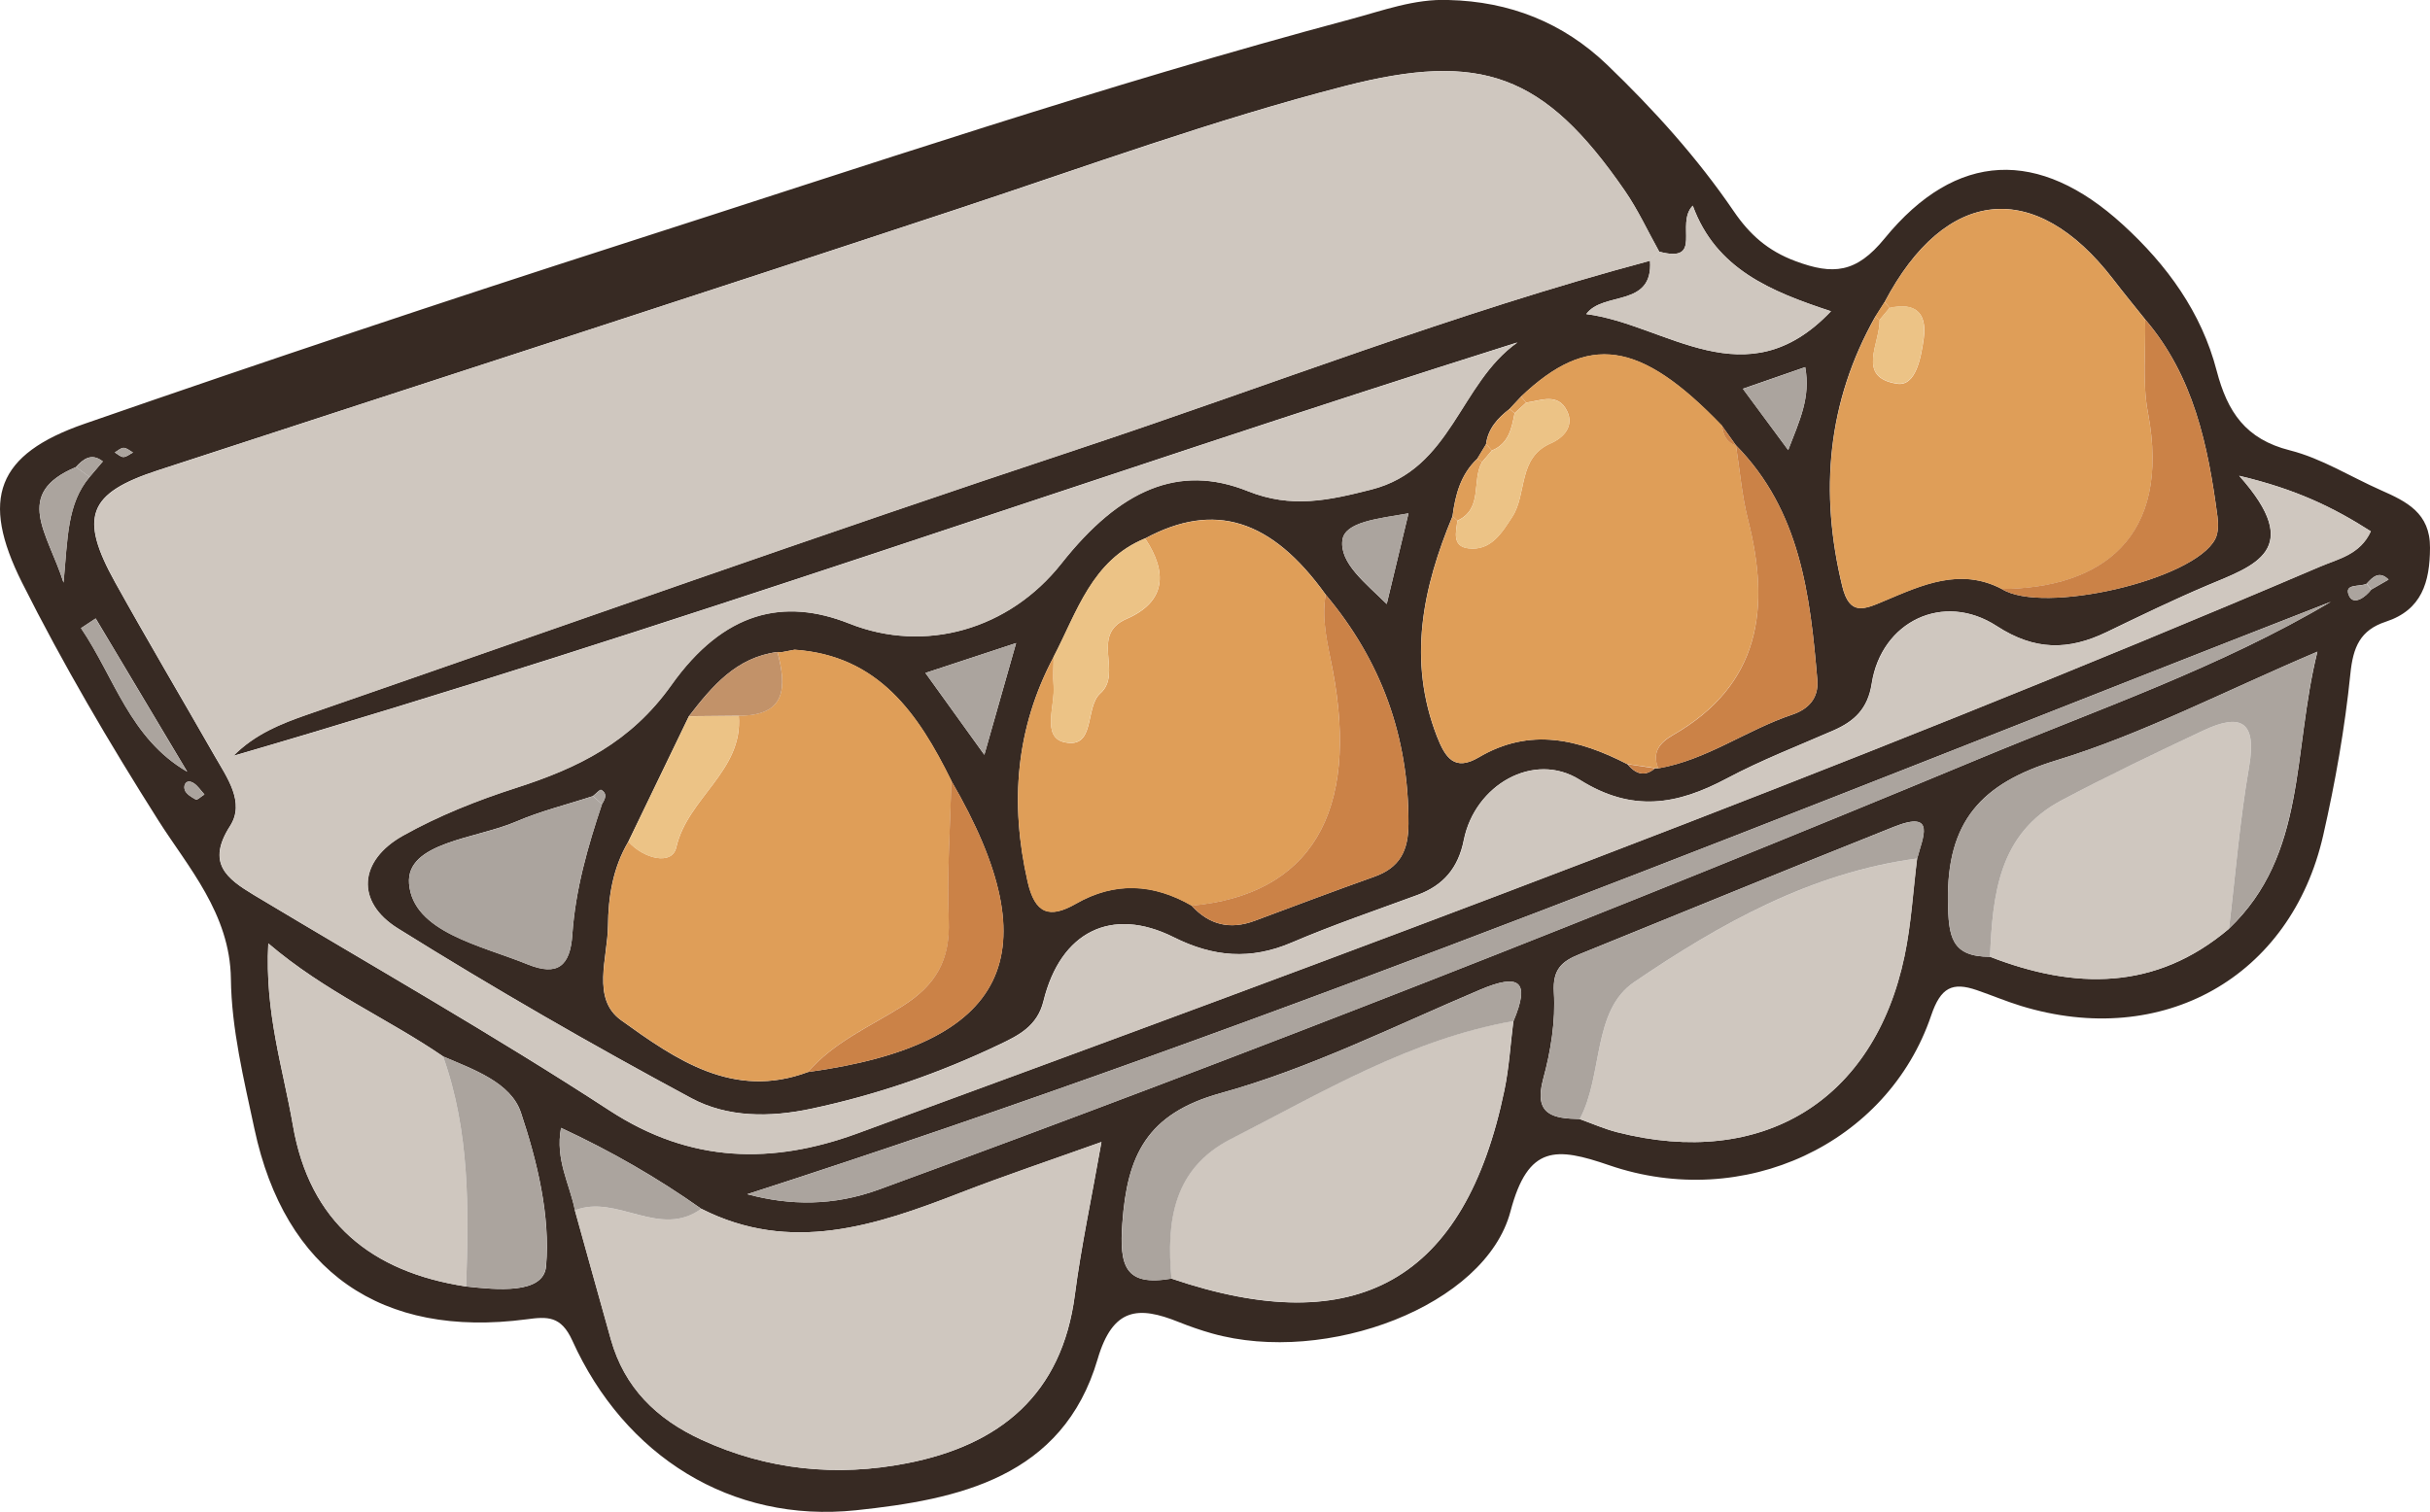 <?xml version="1.0" encoding="UTF-8"?>
<svg id="Layer_2" data-name="Layer 2" xmlns="http://www.w3.org/2000/svg" viewBox="0 0 206.6 128.59">
  <defs>
    <style>
      .cls-1 {
        fill: #cb8247;
      }

      .cls-1, .cls-2, .cls-3, .cls-4, .cls-5, .cls-6, .cls-7 {
        stroke-width: 0px;
      }

      .cls-2 {
        fill: #ecc386;
      }

      .cls-3 {
        fill: #c29269;
      }

      .cls-4 {
        fill: #cfc7bf;
      }

      .cls-5 {
        fill: #372a23;
      }

      .cls-6 {
        fill: #df9e58;
      }

      .cls-7 {
        fill: #aba49e;
      }
    </style>
  </defs>
  <g id="Layer_1-2" data-name="Layer 1">
    <g>
      <path class="cls-5" d="M123.14,0c5.2.12,9.75,1.91,13.51,5.52,3.96,3.81,7.65,7.89,10.75,12.44,1.35,1.98,2.89,3.37,5.26,4.25,3.19,1.19,5.16,1.02,7.57-1.93,6.1-7.47,13.15-7.67,20.25-1.18,3.76,3.43,6.7,7.48,7.98,12.42.92,3.52,2.46,5.83,6.23,6.78,2.69.68,5.16,2.25,7.74,3.39,2.19.97,4.19,1.94,4.17,4.9-.01,2.92-.7,5.28-3.75,6.28-2.19.72-2.79,2.16-3.02,4.44-.47,4.61-1.28,9.21-2.31,13.73-2.75,12.09-13.68,18.19-25.69,14.51-1.27-.39-2.5-.91-3.75-1.34-2.09-.72-3.08-.24-3.89,2.15-3.7,10.92-15.94,16.66-27.37,12.74-4.51-1.55-6.9-1.76-8.4,3.93-2.12,8.02-15.65,13.11-25.38,10.37-.96-.27-1.9-.6-2.83-.97-3.42-1.38-5.6-1.24-6.89,3.16-2.96,10.08-11.88,11.94-20.54,12.85-10.64,1.12-19.69-4.63-24.12-14.43-.96-2.11-2.11-2.05-3.89-1.81-12.35,1.63-20.55-4.07-23.14-16.2-.9-4.21-1.95-8.5-2-12.77-.07-5.52-3.67-9.52-6.15-13.43-4.18-6.6-8.12-13.3-11.61-20.26-3.57-7.13-2.15-10.91,5.32-13.5,15.21-5.28,30.47-10.39,45.8-15.32,20.55-6.6,41-13.52,61.86-19.09,2.73-.73,5.39-1.74,8.29-1.63ZM201.62,50.13c.49-.28.97-.56,1.46-.84-.79-.77-1.33-.24-1.87.35-.57.3-2-.06-1.48,1.05.38.8,1.37.12,1.89-.57ZM126.35,37.77c-.25.41-.5.83-.75,1.24-1.41,1.33-1.87,3.06-2.11,4.9-2.53,6.08-3.83,12.23-1.33,18.7.71,1.82,1.49,3.02,3.56,1.8,4.36-2.58,8.52-1.54,12.64.58.68.8,1.43,1.13,2.35.35h.28c4.12-.71,7.51-3.27,11.4-4.57,1.33-.45,2.25-1.37,2.12-2.94-.61-7.24-1.45-14.4-6.92-19.96l.02.03c-.4-.56-.8-1.13-1.21-1.69-6.98-7.27-11.37-7.9-17.09-2.47-.33.35-.65.7-.98,1.05-1,.77-1.82,1.66-1.99,2.99ZM6.46,39.72c-5.4,2.27-2.4,5.59-1.06,9.83.36-3.85.3-6.7,2.21-8.98.38-.44.76-.89,1.13-1.33-.95-.74-1.64-.23-2.29.48ZM66.35,55.48s-.26-.04-.25-.03c-3.5.45-5.55,2.9-7.53,5.46-1.72,3.56-3.43,7.12-5.15,10.67-1.31,2.21-1.71,4.68-1.73,7.16-.03,2.73-1.42,6.2,1.11,8.02,4.63,3.33,9.54,6.79,15.89,4.41,17.01-2.33,20.77-9.99,12.18-24.78-2.79-5.68-6.18-10.64-13.32-11.13l-1.21.23ZM50.42,67.7c-2.19.72-4.45,1.27-6.56,2.18-3.36,1.45-9.36,1.74-9.08,5.27.33,4.12,6.13,5.25,10.08,6.86,2.54,1.03,3.62.15,3.8-2.53.26-3.81,1.31-7.48,2.52-11.1.27-.43.49-.89-.07-1.21-.1-.06-.45.34-.69.52ZM37.67,89.84c-4.71-3.23-10.01-5.47-14.86-9.61-.31,5.91,1.26,10.64,2.09,15.46,1.42,8.27,6.7,12.5,14.73,13.72,2.57.28,6.59.69,6.8-1.72.37-4.29-.75-8.9-2.14-13.07-.86-2.57-4.03-3.66-6.61-4.77ZM189.51,78.98c6.64-6.33,5.37-14.91,7.52-23.56-8.12,3.46-14.95,7.03-22.18,9.24-6.43,1.96-9.33,5.23-9.23,11.99.04,3.01.27,4.72,3.58,4.72,7.2,2.79,14.08,2.9,20.32-2.39ZM163,73.01c.42-1.7,1.71-4.17-1.99-2.69-8.93,3.56-17.81,7.22-26.72,10.83-1.48.6-2.3,1.26-2.18,3.25.15,2.43-.26,4.99-.91,7.36-.84,3.1.89,3.36,3.1,3.41,1.06.38,2.1.84,3.19,1.12,12.33,3.14,21.85-2.66,24.43-14.98.57-2.72.72-5.53,1.07-8.3ZM99.6,108.74c15.74,5.36,24.96.15,28.31-16.03.4-1.92.51-3.91.76-5.86,1.44-3.41.52-4.1-2.83-2.68-7.3,3.09-14.48,6.7-22.07,8.8-6.29,1.74-7.94,5.31-8.35,11.06-.26,3.62.21,5.39,4.17,4.71ZM101.31,77.02c1.5,1.64,3.27,2.07,5.36,1.29,3.38-1.26,6.76-2.54,10.17-3.75,2.16-.77,2.9-2.18,2.91-4.5.03-7.39-2.31-13.86-7.04-19.49-4.61-6.43-9.47-7.95-15.35-4.78-4.53,1.86-5.78,6.25-7.77,10.06-3.23,6.08-3.74,12.44-2.22,19.11.63,2.76,1.86,3.18,4.11,1.89,3.31-1.9,6.59-1.71,9.84.16ZM159.44,26.92c-4.09,7.26-4.76,14.92-2.81,22.94.62,2.55,1.87,1.97,3.6,1.23,3.18-1.34,6.42-2.85,9.95-1.01,3.48,2.22,16.36-.75,18.16-4.24.27-.53.27-1.29.19-1.91-.8-6.04-2.02-11.94-6.15-16.77-.91-1.14-1.84-2.27-2.73-3.43-6.63-8.61-14.26-7.84-19.42,1.96-.26.41-.52.82-.78,1.23ZM59.62,102.8c-3.72-2.63-7.64-4.89-11.92-6.88-.51,2.71.75,4.79,1.18,7.01,1.02,3.66,2.03,7.32,3.06,10.98,1.16,4.11,3.88,6.77,7.7,8.53,5.63,2.59,11.5,3.17,17.48,2,7.89-1.54,13.18-5.84,14.27-14.33.53-4.08,1.4-8.12,2.26-12.99-4.43,1.59-8.25,2.87-12,4.32-7.21,2.8-14.42,5.22-22.02,1.36ZM140.29,22.18c.27,4-3.99,2.57-5.42,4.53,6.77.87,13.56,7.39,20.8-.24-5.13-1.69-9.78-3.59-11.75-8.98-1.53,1.57.97,4.93-2.86,3.91-.97-1.74-1.8-3.56-2.93-5.19-6.86-9.94-12.21-11.87-23.81-8.89-11.1,2.86-21.86,6.79-32.73,10.39-22.7,7.51-45.45,14.86-68.18,22.29-5.94,1.94-6.72,3.95-3.61,9.55,2.74,4.93,5.62,9.79,8.42,14.69,1.07,1.87,2.63,3.99,1.34,6-2.03,3.16-.3,4.47,2.02,5.87,10.11,6.07,20.37,11.9,30.24,18.33,6.91,4.51,13.87,4.59,21.11,1.93,41.72-15.32,83.41-30.72,124.3-48.18,1.57-.67,3.42-1.02,4.33-3.01-3.2-2.04-6.33-3.57-11.19-4.72,5.65,6.33,1.24,7.66-2.7,9.32-2.9,1.23-5.74,2.61-8.58,3.98-3.22,1.55-6.08,1.59-9.33-.52-4.54-2.95-9.81-.39-10.63,4.89-.33,2.14-1.47,3.2-3.24,3.98-3.04,1.33-6.15,2.53-9.08,4.09-4.21,2.24-8.03,2.93-12.51.11-3.91-2.45-8.91.45-9.85,5.12-.47,2.38-1.73,3.86-3.94,4.68-3.58,1.32-7.2,2.55-10.7,4.05-3.48,1.49-6.66,1.23-10.03-.46-5.29-2.64-9.62-.47-11.07,5.44-.52,2.12-2.11,2.91-3.73,3.68-5.1,2.44-10.41,4.28-15.97,5.46-3.59.77-7.18.75-10.24-.89-8.46-4.55-16.8-9.35-24.95-14.44-3.63-2.26-3.32-5.78.44-7.89,3.02-1.69,6.31-3,9.61-4.06,5.26-1.69,9.74-3.87,13.2-8.74,4.46-6.28,9.56-7.45,15.14-5.23,6.42,2.55,13.57.52,18.03-5.12,4.98-6.3,9.99-8.49,15.83-6.15,3.71,1.49,6.86.8,10.51-.13,6.85-1.74,7.49-9.03,12.42-12.51-36.56,11.54-72.49,24.47-109.17,35.16,1.85-1.86,4.06-2.74,6.31-3.52,21.8-7.55,43.55-15.29,65.45-22.55,16.22-5.38,32.15-11.63,48.69-16.04ZM198.19,51.17c-44.66,17.42-88.97,35.65-134.66,50.39,3.65.98,7.34,1.01,11.2-.4,31.47-11.53,62.66-23.79,93.6-36.66,10.07-4.19,20.42-7.74,29.85-13.33ZM78.68,57.23c1.69,2.35,3.16,4.39,5.01,6.96.96-3.39,1.74-6.13,2.7-9.5-2.81.93-5.09,1.67-7.71,2.54ZM119.75,43.66c-2.56.45-5.43.71-5.62,2.29-.24,1.95,1.98,3.65,3.77,5.42.65-2.68,1.17-4.85,1.85-7.7ZM8.13,52.6c-.41.27-.83.54-1.24.82,2.84,4.18,4.15,9.38,9.03,12.21-2.59-4.34-5.19-8.68-7.78-13.03ZM152.03,38.28c.98-2.54,1.92-4.47,1.45-7.06-1.75.61-3.36,1.17-5.3,1.84,1.3,1.76,2.35,3.18,3.85,5.21ZM17.38,67.56c-.32-.35-.57-.75-.93-.97-.6-.36-.88.15-.74.58.11.35.58.63.95.83.11.06.42-.25.73-.44ZM11.3,38.48c-.28-.15-.53-.39-.79-.39-.25,0-.5.25-.75.39.24.14.49.39.73.39.26,0,.53-.24.81-.38Z"/>
      <path class="cls-4" d="M140.29,22.18c-16.54,4.41-32.47,10.66-48.68,16.04-21.9,7.27-43.64,15-65.45,22.55-2.24.78-4.46,1.65-6.31,3.52,36.69-10.69,72.62-23.62,109.17-35.16-4.93,3.47-5.56,10.76-12.42,12.51-3.66.93-6.8,1.62-10.51.13-5.84-2.34-10.85-.15-15.83,6.15-4.45,5.64-11.61,7.67-18.03,5.12-5.58-2.22-10.68-1.04-15.14,5.23-3.47,4.88-7.94,7.05-13.2,8.74-3.3,1.06-6.59,2.37-9.61,4.06-3.76,2.1-4.07,5.62-.44,7.89,8.15,5.09,16.49,9.89,24.95,14.44,3.06,1.64,6.65,1.66,10.24.89,5.56-1.19,10.87-3.02,15.97-5.46,1.61-.77,3.21-1.56,3.73-3.68,1.45-5.91,5.78-8.09,11.07-5.44,3.37,1.69,6.54,1.95,10.03.46,3.5-1.5,7.12-2.73,10.7-4.05,2.22-.82,3.47-2.3,3.94-4.68.93-4.68,5.94-7.57,9.85-5.12,4.49,2.81,8.3,2.13,12.51-.11,2.92-1.56,6.03-2.76,9.08-4.09,1.78-.78,2.91-1.83,3.24-3.98.82-5.28,6.08-7.84,10.63-4.89,3.25,2.11,6.1,2.07,9.33.52,2.84-1.37,5.68-2.76,8.58-3.98,3.94-1.66,8.34-3,2.7-9.32,4.86,1.15,7.99,2.68,11.19,4.72-.91,1.99-2.76,2.34-4.33,3.01-40.89,17.45-82.58,32.86-124.3,48.18-7.25,2.66-14.2,2.58-21.11-1.93-9.87-6.44-20.14-12.26-30.24-18.33-2.33-1.4-4.06-2.71-2.02-5.87,1.29-2.01-.28-4.13-1.34-6-2.8-4.9-5.68-9.76-8.42-14.69-3.11-5.59-2.33-7.6,3.61-9.55,22.72-7.44,45.48-14.79,68.18-22.29,10.87-3.59,21.63-7.53,32.73-10.39,11.6-2.99,16.95-1.06,23.81,8.89,1.12,1.63,1.96,3.46,2.93,5.19l-.77.79Z"/>
      <path class="cls-4" d="M59.62,102.8c7.61,3.86,14.81,1.44,22.02-1.36,3.75-1.46,7.57-2.74,12-4.32-.86,4.87-1.73,8.91-2.26,12.99-1.1,8.49-6.38,12.79-14.27,14.33-5.98,1.17-11.85.59-17.48-2-3.82-1.76-6.55-4.42-7.7-8.53-1.03-3.66-2.04-7.32-3.06-10.98,3.56-1.41,7.19,2.45,10.74-.13Z"/>
      <path class="cls-6" d="M68.7,91.17c-6.35,2.37-11.26-1.09-15.89-4.41-2.53-1.82-1.14-5.28-1.11-8.02.02-2.47.42-4.95,1.73-7.16,1.27,1.43,3.71,2.07,4.07.48.96-4.22,5.71-6.5,5.31-11.2,4.1.02,4.06-2.48,3.29-5.42,0,0,.26.04.26.04.4-.08.81-.15,1.21-.23,7.13.49,10.52,5.45,13.32,11.13-.09,3.96-.38,7.93-.22,11.88.14,3.36-1.07,5.49-3.94,7.3-2.74,1.73-5.84,3.05-8.02,5.6Z"/>
      <path class="cls-6" d="M138.37,64.99c-4.13-2.12-8.29-3.15-12.64-.58-2.06,1.22-2.85.02-3.56-1.8-2.5-6.47-1.2-12.61,1.33-18.7.14.12.28.25.41.37-.12.96-.47,2.18.92,2.35,1.92.24,2.84-1.29,3.74-2.67,1.29-1.97.44-5.02,3.28-6.26,1.06-.46,2.02-1.44,1.38-2.75-.77-1.58-2.23-.88-3.48-.71-.14-.18-.28-.35-.43-.52,5.72-5.43,10.11-4.79,17.09,2.47.09.79.38,1.43,1.2,1.69,0,0-.02-.03-.02-.03.33,2.1.5,4.25,1.02,6.3,1.93,7.56,1.07,14.08-6.38,18.35-1.08.62-1.82,1.45-1.24,2.83,0,0-.28-.01-.28-.01-.78-.12-1.57-.23-2.35-.35Z"/>
      <path class="cls-6" d="M170.19,50.09c-3.53-1.84-6.77-.33-9.95,1.01-1.74.73-2.98,1.32-3.6-1.23-1.95-8.02-1.28-15.68,2.81-22.94l.36.28c.05,1.98-2.04,4.89,1.49,5.43,1.59.24,2.04-2.26,2.26-3.87.29-2.17-.72-3.07-2.89-2.58-.14-.17-.29-.33-.44-.49,5.16-9.8,12.79-10.57,19.42-1.96.89,1.16,1.82,2.29,2.73,3.43.06,2.65-.25,5.37.24,7.94,2.02,10.68-3.98,14.92-12.43,14.99Z"/>
      <path class="cls-6" d="M97.36,45.8c5.87-3.16,10.74-1.65,15.35,4.78-.37,2.18.19,4.23.59,6.37,2.32,12.19-1.9,19.15-11.99,20.08-3.25-1.87-6.52-2.06-9.84-.16-2.25,1.29-3.49.87-4.11-1.89-1.51-6.67-1.01-13.03,2.22-19.11,0,.82-.07,1.64,0,2.45.14,1.69-1.05,4.39.94,4.81,2.66.57,1.7-2.99,3.03-4.16,1.96-1.74-.94-4.97,2.24-6.34,3.38-1.47,3.46-3.99,1.58-6.82Z"/>
      <path class="cls-4" d="M128.66,86.84c-.25,1.96-.36,3.94-.76,5.86-3.34,16.19-12.56,21.39-28.31,16.03-.44-4.87.14-9.37,5.07-11.88,7.74-3.94,15.25-8.48,23.99-10.02Z"/>
      <path class="cls-4" d="M163,73.01c-.34,2.77-.5,5.58-1.07,8.3-2.58,12.32-12.1,18.12-24.43,14.98-1.09-.28-2.13-.74-3.19-1.12,2.01-3.75,1.04-9.21,4.63-11.65,7.28-4.95,15.04-9.3,24.06-10.51Z"/>
      <path class="cls-4" d="M189.51,78.98c-6.24,5.29-13.12,5.18-20.32,2.39.23-5.25.7-10.45,6.07-13.3,3.96-2.11,8.02-4.04,12.08-5.95,3.23-1.52,4.54-.73,3.88,3.09-.79,4.55-1.16,9.18-1.71,13.77Z"/>
      <path class="cls-7" d="M198.19,51.17c-9.43,5.59-19.79,9.14-29.85,13.33-30.94,12.88-62.13,25.13-93.6,36.66-3.86,1.41-7.56,1.39-11.2.4,45.68-14.74,89.99-32.97,134.66-50.39Z"/>
      <path class="cls-4" d="M39.63,109.41c-8.03-1.22-13.31-5.45-14.73-13.72-.83-4.82-2.4-9.55-2.09-15.46,4.86,4.14,10.15,6.38,14.86,9.61,2.27,6.36,2.19,12.96,1.96,19.57Z"/>
      <path class="cls-7" d="M189.51,78.98c.55-4.59.92-9.22,1.71-13.77.66-3.82-.65-4.61-3.88-3.09-4.06,1.91-8.12,3.85-12.08,5.95-5.36,2.85-5.84,8.05-6.07,13.3-3.31,0-3.53-1.71-3.58-4.72-.1-6.75,2.81-10.02,9.23-11.99,7.24-2.21,14.06-5.78,22.18-9.24-2.15,8.64-.88,17.23-7.52,23.56Z"/>
      <path class="cls-7" d="M128.66,86.84c-8.75,1.54-16.25,6.07-23.99,10.02-4.93,2.51-5.51,7.01-5.07,11.88-3.96.68-4.43-1.08-4.17-4.71.41-5.76,2.06-9.32,8.35-11.06,7.59-2.1,14.77-5.71,22.07-8.8,3.35-1.42,4.27-.73,2.83,2.68Z"/>
      <path class="cls-1" d="M101.31,77.02c10.09-.92,14.31-7.89,11.99-20.08-.41-2.13-.97-4.19-.59-6.37,4.74,5.63,7.07,12.1,7.04,19.49,0,2.31-.74,3.73-2.91,4.5-3.4,1.21-6.78,2.49-10.17,3.75-2.09.78-3.87.34-5.36-1.29Z"/>
      <path class="cls-7" d="M51.19,68.39c-1.22,3.61-2.27,7.28-2.53,11.1-.18,2.68-1.26,3.56-3.8,2.53-3.96-1.61-9.75-2.74-10.08-6.86-.28-3.53,5.72-3.82,9.08-5.27,2.11-.91,4.37-1.47,6.56-2.18.26.23.51.46.77.69Z"/>
      <path class="cls-7" d="M163,73.01c-9.02,1.2-16.78,5.56-24.06,10.51-3.59,2.44-2.62,7.9-4.63,11.65-2.21-.06-3.95-.31-3.1-3.41.64-2.37,1.06-4.93.91-7.36-.12-1.99.7-2.65,2.18-3.25,8.91-3.61,17.79-7.27,26.72-10.83,3.7-1.47,2.41.99,1.99,2.69Z"/>
      <path class="cls-1" d="M140.99,65.35c-.58-1.38.15-2.2,1.24-2.83,7.45-4.27,8.31-10.79,6.38-18.35-.52-2.05-.69-4.2-1.02-6.3,5.48,5.55,6.31,12.72,6.92,19.96.13,1.58-.79,2.5-2.12,2.94-3.89,1.3-7.28,3.86-11.4,4.58Z"/>
      <path class="cls-1" d="M170.19,50.09c8.44-.07,14.44-4.31,12.43-14.99-.49-2.57-.18-5.29-.24-7.94,4.13,4.83,5.35,10.73,6.15,16.77.08.63.09,1.38-.19,1.91-1.8,3.5-14.68,6.47-18.16,4.24Z"/>
      <path class="cls-1" d="M68.7,91.17c2.19-2.55,5.28-3.87,8.02-5.6,2.87-1.81,4.07-3.94,3.94-7.3-.16-3.95.13-7.92.22-11.88,8.59,14.79,4.83,22.45-12.18,24.78Z"/>
      <path class="cls-4" d="M141.06,21.4c3.84,1.02,1.33-2.34,2.86-3.91,1.97,5.39,6.61,7.29,11.75,8.98-7.25,7.63-14.03,1.1-20.81.24,1.43-1.96,5.7-.52,5.42-4.53.26-.26.51-.52.77-.79Z"/>
      <path class="cls-7" d="M39.63,109.41c.23-6.61.31-13.21-1.96-19.57,2.58,1.11,5.75,2.21,6.61,4.77,1.4,4.17,2.51,8.78,2.14,13.07-.21,2.42-4.22,2-6.8,1.72Z"/>
      <path class="cls-2" d="M97.36,45.8c1.89,2.83,1.8,5.35-1.58,6.82-3.17,1.38-.27,4.6-2.24,6.34-1.33,1.18-.37,4.73-3.03,4.16-1.98-.42-.8-3.12-.94-4.81-.06-.81,0-1.64,0-2.45,1.99-3.82,3.24-8.2,7.77-10.07Z"/>
      <path class="cls-2" d="M62.8,60.87c.4,4.7-4.35,6.98-5.31,11.2-.36,1.59-2.8.94-4.07-.48,1.72-3.56,3.43-7.12,5.15-10.67,1.41-.01,2.82-.03,4.22-.04Z"/>
      <path class="cls-7" d="M59.62,102.8c-3.55,2.58-7.18-1.28-10.74.13-.44-2.22-1.69-4.3-1.18-7.01,4.28,1.99,8.2,4.25,11.92,6.88Z"/>
      <path class="cls-7" d="M78.68,57.23c2.62-.86,4.9-1.61,7.71-2.54-.96,3.37-1.73,6.1-2.7,9.5-1.85-2.57-3.32-4.62-5.01-6.96Z"/>
      <path class="cls-3" d="M62.8,60.87c-1.41.01-2.82.03-4.22.04,1.97-2.56,4.02-5.01,7.52-5.46.77,2.94.81,5.44-3.3,5.42Z"/>
      <path class="cls-7" d="M119.75,43.66c-.69,2.85-1.21,5.02-1.85,7.7-1.78-1.77-4.01-3.47-3.77-5.42.19-1.57,3.06-1.84,5.62-2.29Z"/>
      <path class="cls-7" d="M8.13,52.6c2.59,4.34,5.19,8.68,7.78,13.03-4.87-2.83-6.19-8.03-9.03-12.21.41-.27.83-.54,1.24-.82Z"/>
      <path class="cls-7" d="M152.03,38.28c-1.5-2.03-2.55-3.45-3.85-5.21,1.95-.68,3.55-1.23,5.3-1.84.47,2.59-.47,4.51-1.45,7.06Z"/>
      <path class="cls-7" d="M7.62,40.57c-1.91,2.28-1.85,5.13-2.21,8.98-1.35-4.24-4.35-7.56,1.06-9.83.39.28.77.57,1.16.85Z"/>
      <path class="cls-6" d="M123.5,43.91c.23-1.83.69-3.57,2.11-4.9,0,0,.4.29.39.29-.9,1.58.12,3.95-2.09,4.98-.14-.12-.28-.25-.41-.37Z"/>
      <path class="cls-6" d="M126.35,37.77c.18-1.32,1-2.21,1.99-2.99.14.13.28.25.43.37-.25,1.29-.51,2.59-1.93,3.16-.16-.18-.32-.37-.49-.54Z"/>
      <path class="cls-7" d="M17.38,67.56c-.31.19-.62.5-.73.44-.37-.2-.84-.48-.95-.83-.13-.43.14-.94.74-.58.36.22.61.62.93.97Z"/>
      <path class="cls-7" d="M6.46,39.72c.65-.7,1.34-1.22,2.29-.48-.38.44-.76.89-1.13,1.33-.39-.28-.77-.57-1.16-.85Z"/>
      <path class="cls-1" d="M147.61,37.9c-.82-.27-1.12-.91-1.2-1.69.4.56.8,1.13,1.2,1.69Z"/>
      <path class="cls-7" d="M11.3,38.48c-.28.14-.54.38-.81.38-.24,0-.49-.25-.73-.39.25-.14.5-.39.75-.39.26,0,.52.24.79.39Z"/>
      <path class="cls-7" d="M201.21,49.64c.54-.58,1.08-1.12,1.87-.35-.49.28-.97.56-1.46.84-.14-.16-.28-.32-.41-.49Z"/>
      <path class="cls-1" d="M138.37,64.99c.78.12,1.57.23,2.35.35-.92.78-1.67.45-2.35-.35Z"/>
      <path class="cls-7" d="M201.62,50.13c-.51.69-1.51,1.36-1.89.57-.53-1.11.9-.75,1.47-1.05.13.16.27.33.41.49Z"/>
      <path class="cls-3" d="M67.56,55.26c-.4.08-.81.16-1.21.23.4-.08.81-.15,1.21-.23Z"/>
      <path class="cls-6" d="M125.6,39.01c.25-.41.5-.83.75-1.24.17.18.33.36.49.54-.28.33-.56.66-.84.99l-.4-.29Z"/>
      <path class="cls-6" d="M128.34,34.78c.33-.35.65-.7.98-1.05.15.17.29.34.43.51-.33.3-.65.6-.98.9-.15-.12-.29-.24-.43-.37Z"/>
      <path class="cls-6" d="M159.44,26.92c.26-.41.52-.82.78-1.23.15.16.29.32.44.49-.29.34-.57.68-.86,1.03l-.36-.28Z"/>
      <path class="cls-7" d="M50.42,67.7c.24-.19.59-.58.69-.52.56.32.34.78.07,1.21-.25-.23-.51-.46-.76-.69Z"/>
      <path class="cls-2" d="M128.77,35.15c.33-.3.65-.6.98-.9,1.25-.17,2.71-.87,3.48.71.64,1.31-.32,2.29-1.38,2.75-2.84,1.23-1.99,4.28-3.28,6.26-.9,1.38-1.81,2.9-3.74,2.67-1.38-.17-1.04-1.39-.92-2.35,2.21-1.03,1.19-3.4,2.09-4.98.28-.33.56-.66.84-.99,1.43-.57,1.68-1.87,1.94-3.16Z"/>
      <path class="cls-2" d="M159.8,27.2c.28-.34.57-.68.86-1.03,2.17-.49,3.17.42,2.89,2.58-.21,1.62-.67,4.12-2.26,3.87-3.52-.54-1.43-3.45-1.49-5.43Z"/>
    </g>
  </g>
</svg>